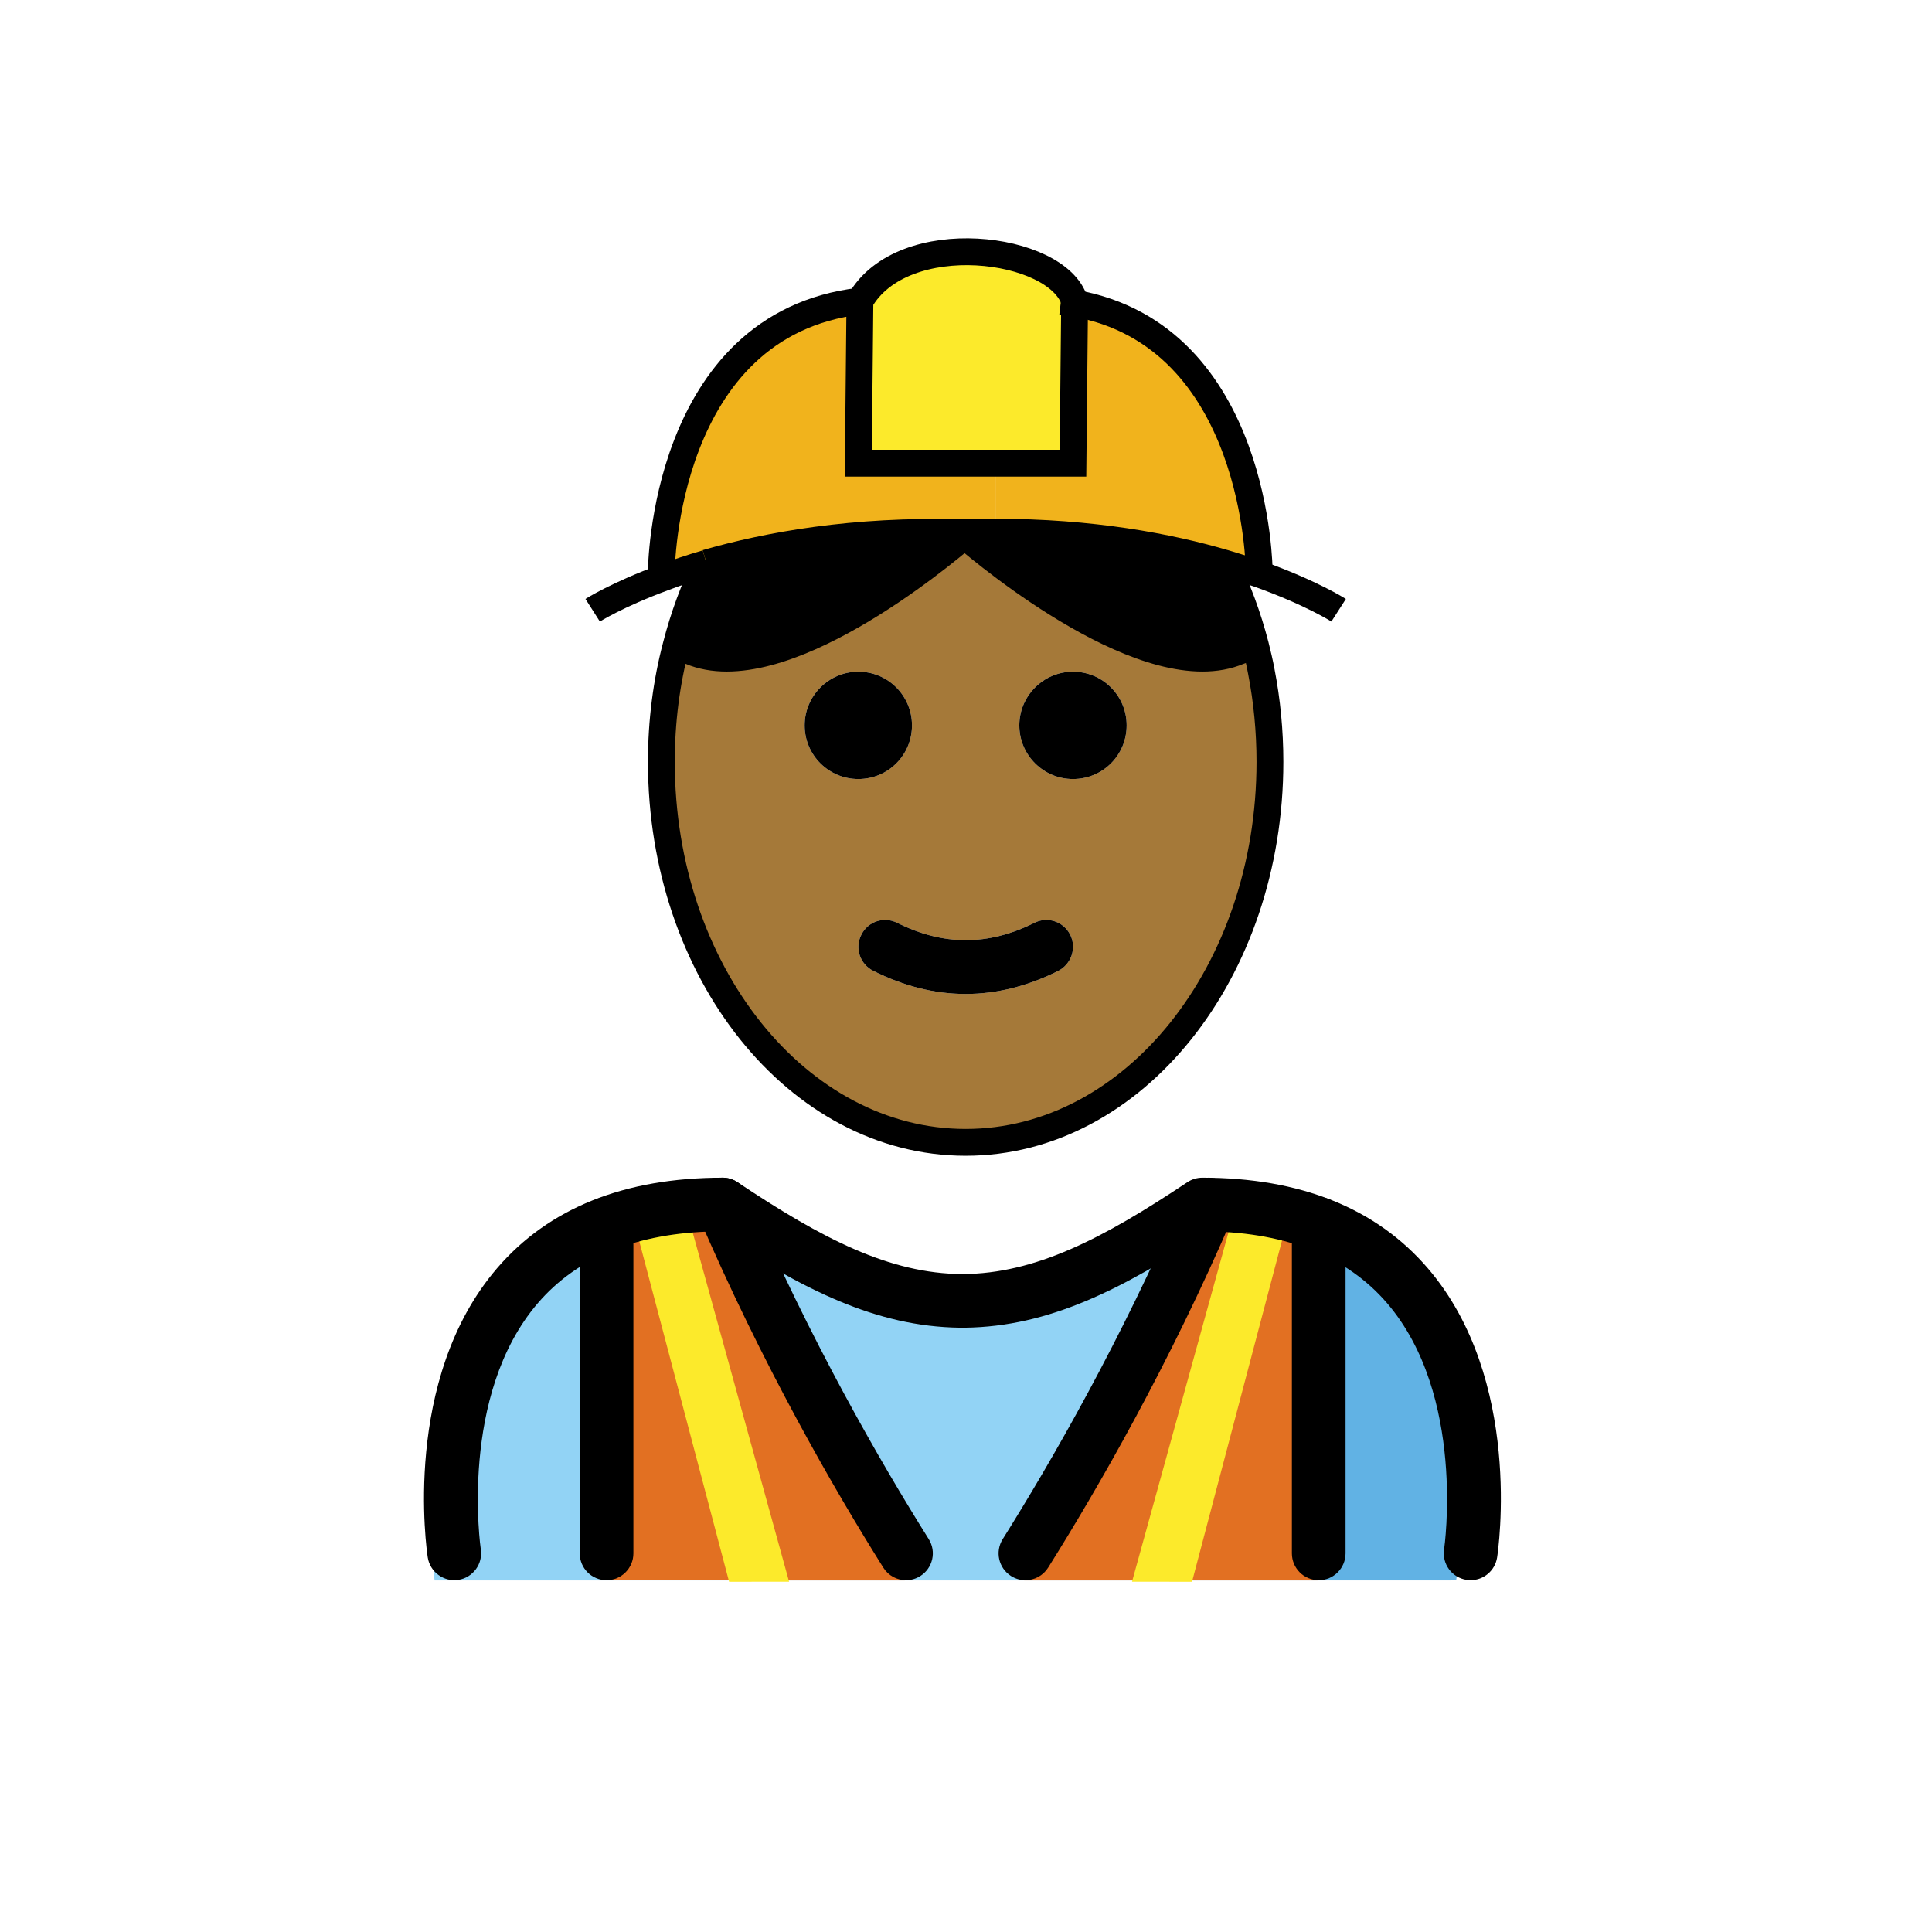 <svg id="emoji" viewBox="0 0 72 72" version="1.1" xmlns="http://www.w3.org/2000/svg" width="64" height="64">
  <g id="color">
    <path fill="#92D3F5" d="M54.071,58.897c0,0,2-13.797-10-13.797c-3.192,2.119-5.926,3.584-9,3.578h0.125 c-3.074,0.006-5.808-1.458-9-3.578c-12,0-10,13.797-10,13.797"/>
    <path fill="#61B2E4" d="M43.101,49.125c5.446,2.26,5.587,6.808,6.148,9.754c4.161,0,5.021,0,5.021,0 s2.16-14.925-9.623-14.925"/>
    <path fill="#E27022" d="M49.1,58.897V45.824l-4.096-0.727c-2.363,5.506-5.014,10.899-6.835,13.8H49.1z"/>
    <path fill="#E27022" d="M33.72,58.897c-1.821-2.901-4.473-8.294-6.835-13.8l-4.324,0.727v13.073L33.72,58.897z"/>
    <path fill="#F1B31C" d="M46.927,21.282l-0.04,0.1c-0.38-0.13-0.79-0.26-1.23-0.39c-2.11-0.62-4.99-1.16-8.56-1.16v-2.57h2.89 l0.06-5.96C46.887,12.512,46.927,21.282,46.927,21.282z"/>
    <path fill="#F1B31C" d="M37.097,17.262v2.57c-0.34,0-0.68,0.01-1.03,0.02h-0.16c-0.03,0-0.06-0.01-0.08,0 c-4.02-0.11-7.21,0.47-9.5,1.13v0.01c-0.59,0.17-1.12,0.35-1.59,0.53l-0.09-0.24c0,0,0.05-9.2,7.4-10.06l-0.06,6.04H37.097z"/>
    <polygon fill="#FCEA2B" points="44.423,58.948 47.911,45.723 45.976,45.221 42.187,58.945"/>
    <polygon fill="#FCEA2B" points="27.172,58.948 23.683,45.723 25.619,45.221 29.407,58.945"/>
    <path fill="#FCEA2B" d="M40.047,11.302l-0.06,5.96h-2.89h-5.11l0.06-6.04c1.59-2.81,7.37-2.07,8,0V11.302z"/>
  </g>
  <g id="hair">
    <path fill="#000000" d="M35.827,19.852c0,0,0.04,0.04,0.12,0.11c-0.92,0.79-6.87,5.73-10.22,4.31l-0.53-0.21 c0.28-1.09,0.66-2.12,1.13-3.07v-0.01C28.617,20.322,31.807,19.742,35.827,19.852z"/>
    <path fill="#000000" d="M46.787,24.052l-0.62,0.22c-3.35,1.42-9.3-3.52-10.22-4.31c0.08-0.07,0.12-0.11,0.12-0.11 c0.35-0.01,0.69-0.02,1.03-0.02c3.57,0,6.45,0.54,8.56,1.16C46.127,21.942,46.507,22.972,46.787,24.052z"/>
  </g>
  <g id="skin">
    <path fill="#a57939" d="M47.007,25.032c0.21,1.08,0.32,2.21,0.32,3.36c0,7.83-5.08,14.18-11.34,14.18s-11.34-6.35-11.34-14.18 c0-1.51,0.19-2.97,0.55-4.33l0.53,0.21c3.35,1.42,9.3-3.52,10.22-4.31c0.92,0.79,6.87,5.73,10.22,4.31l0.62-0.22 C46.867,24.372,46.947,24.702,47.007,25.032z M41.987,27.032c0-1.1-0.89-2-2-2c-1.1,0-2,0.9-2,2c0,1.11,0.9,2,2,2 C41.097,29.032,41.987,28.142,41.987,27.032z M39.437,36.182c0.49-0.25,0.69-0.85,0.45-1.34c-0.25-0.5-0.85-0.7-1.34-0.45 c-1.72,0.86-3.39,0.86-5.11,0c-0.5-0.25-1.1-0.05-1.34,0.45c-0.25,0.49-0.05,1.09,0.45,1.34c1.14,0.57,2.29,0.86,3.44,0.86 S38.297,36.752,39.437,36.182z M33.987,27.032c0-1.1-0.89-2-2-2c-1.1,0-2,0.9-2,2c0,1.11,0.9,2,2,2 C33.097,29.032,33.987,28.142,33.987,27.032z"/>
  </g>
  <g id="skin-shadow"/>
  <g id="line">
    <line x1="24.651" x2="28.14" y1="45.472" y2="58.897" fill="none"/>
    <path d="M54.807,58.888c-0.051,0-0.102-0.003-0.152-0.011c-0.546-0.084-0.921-0.594-0.838-1.139 c0.009-0.058,0.827-5.741-2.129-9.178c-1.476-1.715-3.689-2.612-6.586-2.669 c-3.31,2.185-6.027,3.545-9.126,3.588c-0.021,0.002-0.044,0.001-0.065,0.001c-0.008,0-0.014,0-0.021,0h-0.046 c-0.014-0.001-0.027,0-0.041,0c-0.015,0-0.029,0-0.044-0.001c-3.101-0.043-5.817-1.403-9.126-3.588 c-2.897,0.057-5.11,0.954-6.586,2.669c-2.956,3.437-2.138,9.12-2.129,9.178c0.083,0.545-0.292,1.055-0.838,1.139 c-0.535,0.083-1.055-0.29-1.139-0.836c-0.041-0.27-0.973-6.633,2.581-10.775c1.923-2.241,4.751-3.377,8.407-3.377 c0.197,0,0.391,0.059,0.555,0.168c3.152,2.102,5.659,3.409,8.383,3.424c2.723-0.014,5.229-1.321,8.383-3.424 c0.164-0.109,0.357-0.168,0.555-0.168c3.656,0,6.484,1.136,8.407,3.377c3.554,4.143,2.622,10.506,2.581,10.775 C55.717,58.535,55.291,58.888,54.807,58.888z"/>
    <path d="M33.766,58.889c-0.333,0-0.658-0.166-0.848-0.469c-1.831-2.916-4.516-7.564-6.907-13.137 c-0.218-0.508,0.018-1.096,0.524-1.313c0.507-0.22,1.096,0.017,1.313,0.524 c2.341,5.455,4.97,10.006,6.763,12.863c0.294,0.468,0.152,1.085-0.315,1.378 C34.131,58.839,33.947,58.889,33.766,58.889z"/>
    <path d="M38.213,58.889c-0.182,0-0.365-0.05-0.53-0.153c-0.468-0.293-0.609-0.91-0.315-1.378 c1.793-2.857,4.422-7.408,6.763-12.863c0.217-0.508,0.807-0.743,1.313-0.524c0.507,0.218,0.742,0.806,0.524,1.313 c-2.392,5.573-5.076,10.221-6.907,13.137C38.871,58.723,38.546,58.889,38.213,58.889z"/>
    <path d="M22.605,58.889c-0.553,0-1-0.447-1-1V45.615c0-0.553,0.447-1,1-1s1,0.447,1,1v12.274 C23.605,58.441,23.157,58.889,22.605,58.889z"/>
    <path d="M49.145,58.889c-0.553,0-1-0.447-1-1V45.615c0-0.553,0.447-1,1-1s1,0.447,1,1v12.274 C50.145,58.441,49.698,58.889,49.145,58.889z"/>
    <path d="M39.987,25.032c1.11,0,2,0.9,2,2c0,1.11-0.89,2-2,2c-1.1,0-2-0.89-2-2C37.987,25.932,38.887,25.032,39.987,25.032z"/>
    <path d="M39.887,34.842c0.24,0.49,0.04,1.09-0.45,1.34c-1.14,0.57-2.3,0.86-3.45,0.86s-2.3-0.29-3.44-0.86 c-0.5-0.25-0.7-0.85-0.45-1.34c0.24-0.5,0.84-0.7,1.34-0.45c1.72,0.86,3.39,0.86,5.11,0 C39.037,34.142,39.637,34.342,39.887,34.842z"/>
    <path d="M31.987,25.032c1.11,0,2,0.9,2,2c0,1.11-0.89,2-2,2c-1.1,0-2-0.89-2-2C29.987,25.932,30.887,25.032,31.987,25.032z"/>
    <path fill="none" stroke="#000000" strokeMiterlimit="10" strokeWidth="2" d="M26.327,20.992c-0.47,0.95-0.85,1.98-1.13,3.07 c-0.36,1.36-0.55,2.82-0.55,4.33c0,7.83,5.08,14.18,11.34,14.18s11.34-6.35,11.34-14.18c0-1.15-0.11-2.28-0.32-3.36 c-0.06-0.33-0.14-0.66-0.22-0.98c-0.28-1.08-0.66-2.11-1.13-3.06"/>
    <path fill="none" stroke="#000000" strokeLinecap="round" strokeLinejoin="round" strokeMiterlimit="10" strokeWidth="2" d="M26.327,20.992c-0.59,0.17-1.12,0.35-1.59,0.53c-1.74,0.64-2.65,1.22-2.65,1.22"/>
    <line x1="26.327" x2="26.327" y1="20.982" y2="20.992" fill="none" stroke="#000000" strokeMiterlimit="10" strokeWidth="2"/>
    <path fill="none" stroke="#000000" strokeLinecap="round" strokeLinejoin="round" strokeMiterlimit="10" strokeWidth="2" d="M49.887,22.742c0,0-1.03-0.66-3-1.36c-0.38-0.13-0.79-0.26-1.23-0.39c-2.11-0.62-4.99-1.16-8.56-1.16 c-0.34,0-0.68,0.01-1.03,0.02h-0.16c-0.03,0-0.06-0.01-0.08,0c-4.02-0.11-7.21,0.47-9.5,1.13"/>
    <path fill="none" stroke="#000000" strokeLinecap="round" strokeLinejoin="round" strokeMiterlimit="10" strokeWidth="2" d="M40.047,11.302v-0.08c-0.63-2.07-6.41-2.81-8,0l-0.06,6.04h5.11h2.89L40.047,11.302z"/>
    <path fill="none" stroke="#000000" strokeMiterlimit="10" strokeWidth="2" d="M24.647,21.282c0,0,0.05-9.2,7.4-10.06"/>
    <path fill="none" stroke="#000000" strokeMiterlimit="10" strokeWidth="2" d="M46.927,21.282c0,0-0.04-8.77-6.88-9.98 c-0.16-0.03-0.34-0.06-0.51-0.08"/>
    <path fill="none" stroke="#000000" strokeLinecap="round" strokeMiterlimit="10" strokeWidth="2" d="M36.067,19.852 c0,0-0.04,0.04-0.12,0.11c-0.92,0.79-6.87,5.73-10.22,4.31l-0.53-0.21h-0.01"/>
    <path fill="none" stroke="#000000" strokeLinecap="round" strokeMiterlimit="10" strokeWidth="2" d="M35.827,19.852 c0,0,0.04,0.04,0.12,0.11c0.92,0.79,6.87,5.73,10.22,4.31l0.62-0.22"/>
  </g>
</svg>
